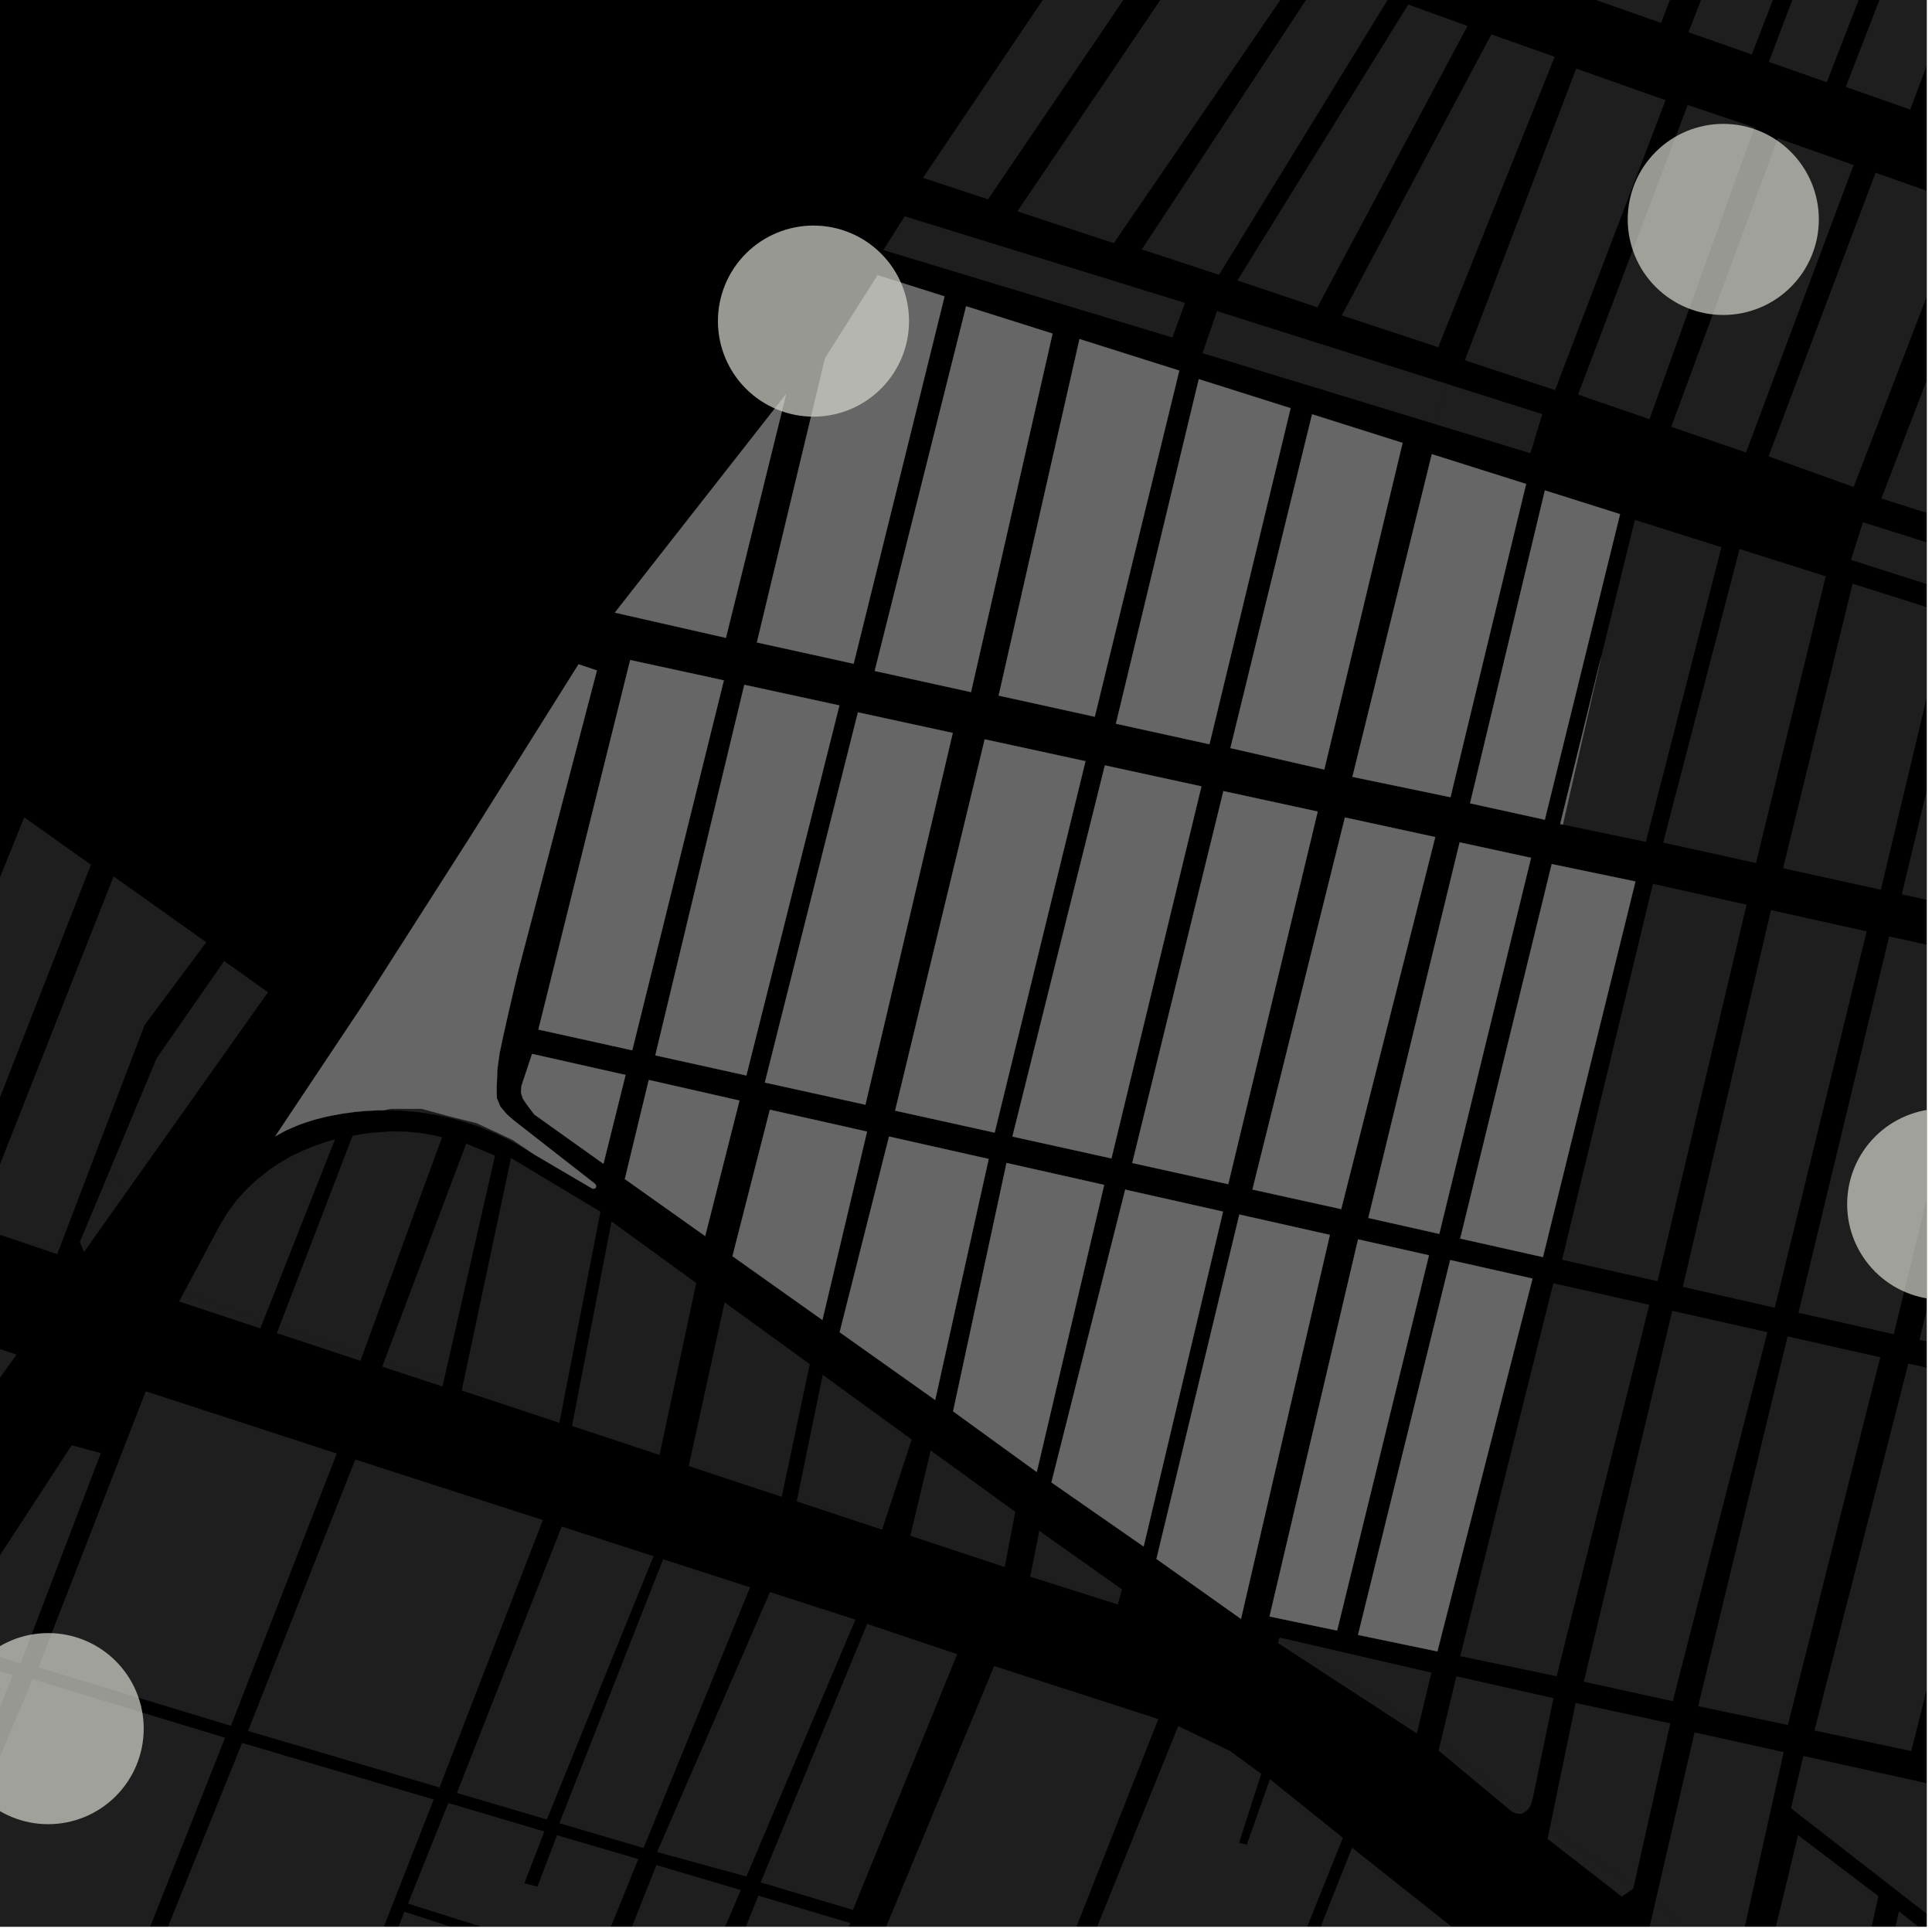 <?xml version="1.0" encoding="UTF-8"?>
<svg xmlns="http://www.w3.org/2000/svg" xmlns:xlink="http://www.w3.org/1999/xlink" width="361pt" height="361pt" viewBox="0 0 361 361" version="1.1">
<defs>
<clipPath id="clip1">
  <path d="M 330 32 L 360 32 L 360 92 L 330 92 Z M 330 32 "/>
</clipPath>
<clipPath id="clip2">
  <path d="M 351 40 L 360 40 L 360 98 L 351 98 Z M 351 40 "/>
</clipPath>
<clipPath id="clip3">
  <path d="M 344 0 L 360 0 L 360 21 L 344 21 Z M 344 0 "/>
</clipPath>
<clipPath id="clip4">
  <path d="M 355 115 L 360 115 L 360 172 L 355 172 Z M 355 115 "/>
</clipPath>
<clipPath id="clip5">
  <path d="M 333 109 L 360 109 L 360 167 L 333 167 Z M 333 109 "/>
</clipPath>
<clipPath id="clip6">
  <path d="M 345 97 L 360 97 L 360 131 L 345 131 Z M 345 97 "/>
</clipPath>
<clipPath id="clip7">
  <path d="M 328 342 L 351 342 L 351 360 L 328 360 Z M 328 342 "/>
</clipPath>
<clipPath id="clip8">
  <path d="M 309 323 L 334 323 L 334 360 L 309 360 Z M 309 323 "/>
</clipPath>
<clipPath id="clip9">
  <path d="M 347 357 L 360 357 L 360 360 L 347 360 Z M 347 357 "/>
</clipPath>
<clipPath id="clip10">
  <path d="M 339 254 L 360 254 L 360 328 L 339 328 Z M 339 254 "/>
</clipPath>
<clipPath id="clip11">
  <path d="M 358 179 L 360 179 L 360 255 L 358 255 Z M 358 179 "/>
</clipPath>
<clipPath id="clip12">
  <path d="M 336 174 L 360 174 L 360 250 L 336 250 Z M 336 174 "/>
</clipPath>
<clipPath id="clip13">
  <path d="M 334 328 L 360 328 L 360 360 L 334 360 Z M 334 328 "/>
</clipPath>
<clipPath id="clip14">
  <path d="M 308 355 L 325 355 L 325 360 L 308 360 Z M 308 355 "/>
</clipPath>
<clipPath id="clip15">
  <path d="M 76 336 L 120 336 L 120 360 L 76 360 Z M 76 336 "/>
</clipPath>
<clipPath id="clip16">
  <path d="M 0 308 L 3 308 L 3 360 L 0 360 Z M 0 308 "/>
</clipPath>
<clipPath id="clip17">
  <path d="M 0 313 L 43 313 L 43 360 L 0 360 Z M 0 313 "/>
</clipPath>
<clipPath id="clip18">
  <path d="M 20 325 L 82 325 L 82 360 L 20 360 Z M 20 325 "/>
</clipPath>
<clipPath id="clip19">
  <path d="M 114 348 L 139 348 L 139 360 L 114 360 Z M 114 348 "/>
</clipPath>
<clipPath id="clip20">
  <path d="M 133 354 L 159 354 L 159 360 L 133 360 Z M 133 354 "/>
</clipPath>
<clipPath id="clip21">
  <path d="M 59 357 L 111 357 L 111 360 L 59 360 Z M 59 357 "/>
</clipPath>
<clipPath id="clip22">
  <path d="M 198 322 L 251 322 L 251 360 L 198 360 Z M 198 322 "/>
</clipPath>
<clipPath id="clip23">
  <path d="M 236 345 L 283 345 L 283 360 L 236 360 Z M 236 345 "/>
</clipPath>
<clipPath id="clip24">
  <path d="M 163 311 L 217 311 L 217 360 L 163 360 Z M 163 311 "/>
</clipPath>
<clipPath id="clip25">
  <path d="M 345 207 L 360 207 L 360 243 L 345 243 Z M 345 207 "/>
</clipPath>
</defs>
<g id="surface4543">
<path style="fill-rule:nonzero;fill:rgb(0%,0%,0%);fill-opacity:1;stroke-width:0.03;stroke-linecap:square;stroke-linejoin:miter;stroke:rgb(0%,0%,0%);stroke-opacity:1;stroke-miterlimit:10;" d="M 0 178 L 360 178 L 360 -182 L 0 -182 Z M 0 178 " transform="matrix(1,0,0,1,0,182)"/>
<path style=" stroke:none;fill-rule:nonzero;fill:rgb(39.999%,39.999%,39.999%);fill-opacity:0.3;" d="M 16.996 161.574 L -8.883 227.762 L -23.75 222.738 L 4.527 152.715 Z M 16.996 161.574 "/>
<path style=" stroke:none;fill-rule:nonzero;fill:rgb(39.999%,39.999%,39.999%);fill-opacity:0.3;" d="M 38.539 176.062 L 27.035 191.504 L 10.809 234.031 L -0.039 230.73 L -4.598 229.199 L 21.227 163.75 Z M 38.539 176.062 "/>
<path style=" stroke:none;fill-rule:nonzero;fill:rgb(39.999%,39.999%,39.999%);fill-opacity:0.3;" d="M 23.684 222.664 L 15.699 233.941 L 14.914 232.078 L 20.758 218.094 Z M 23.684 222.664 "/>
<path style=" stroke:none;fill-rule:nonzero;fill:rgb(39.999%,39.999%,39.999%);fill-opacity:0.3;" d="M 26.668 203.949 L 29.273 197.715 L 30.281 196.262 L 30.164 196.473 Z M 26.668 203.949 "/>
<path style=" stroke:none;fill-rule:nonzero;fill:rgb(39.999%,39.999%,39.999%);fill-opacity:0.3;" d="M 294.516 12.82 L 311.215 18.715 L 290.574 72.887 L 273.707 67.32 Z M 294.516 12.82 "/>
<path style=" stroke:none;fill-rule:nonzero;fill:rgb(39.999%,39.999%,39.999%);fill-opacity:0.3;" d="M 315.352 19.609 L 327.828 23.816 L 308.207 78.328 L 294.859 73.73 Z M 315.352 19.609 "/>
<path style=" stroke:none;fill-rule:nonzero;fill:rgb(39.999%,39.999%,39.999%);fill-opacity:0.3;" d="M 332.195 25.836 L 346.348 30.832 L 326.246 84.547 L 312.27 79.758 Z M 332.195 25.836 "/>
<g clip-path="url(#clip1)" clip-rule="nonzero">
<path style=" stroke:none;fill-rule:nonzero;fill:rgb(39.999%,39.999%,39.999%);fill-opacity:0.3;" d="M 350.453 32.277 L 366.695 38.008 L 346.363 91.004 L 330.453 85.273 Z M 350.453 32.277 "/>
</g>
<g clip-path="url(#clip2)" clip-rule="nonzero">
<path style=" stroke:none;fill-rule:nonzero;fill:rgb(39.999%,39.999%,39.999%);fill-opacity:0.3;" d="M 371.898 40.129 L 384.688 44.641 L 364.605 97.18 L 362.059 96.492 L 351.535 93.145 Z M 371.898 40.129 "/>
</g>
<path style=" stroke:none;fill-rule:nonzero;fill:rgb(39.999%,39.999%,39.999%);fill-opacity:0.3;" d="M 288.188 77.375 L 285.969 84.691 L 268.141 79.25 L 270.539 71.789 Z M 288.188 77.375 "/>
<path style=" stroke:none;fill-rule:nonzero;fill:rgb(39.999%,39.999%,39.999%);fill-opacity:0.3;" d="M 340.328 -23.367 L 327.332 10.18 L 315.488 6.02 L 328.641 -27.523 Z M 340.328 -23.367 "/>
<path style=" stroke:none;fill-rule:nonzero;fill:rgb(39.999%,39.999%,39.999%);fill-opacity:0.3;" d="M 354.316 -18.125 L 341.34 15.367 L 330.516 11.562 L 343.242 -22.062 Z M 354.316 -18.125 "/>
<g clip-path="url(#clip3)" clip-rule="nonzero">
<path style=" stroke:none;fill-rule:nonzero;fill:rgb(39.999%,39.999%,39.999%);fill-opacity:0.3;" d="M 369.582 -13.066 L 356.93 20.473 L 344.883 16.242 L 357.852 -17.234 Z M 369.582 -13.066 "/>
</g>
<g clip-path="url(#clip4)" clip-rule="nonzero">
<path style=" stroke:none;fill-rule:nonzero;fill:rgb(39.999%,39.999%,39.999%);fill-opacity:0.3;" d="M 367.656 115.855 L 384.738 121.25 L 373.355 171.062 L 355.355 167.109 Z M 367.656 115.855 "/>
</g>
<g clip-path="url(#clip5)" clip-rule="nonzero">
<path style=" stroke:none;fill-rule:nonzero;fill:rgb(39.999%,39.999%,39.999%);fill-opacity:0.3;" d="M 346.164 109.066 L 363.773 114.629 L 351.445 166.25 L 333.172 162.234 Z M 346.164 109.066 "/>
</g>
<path style=" stroke:none;fill-rule:nonzero;fill:rgb(39.999%,39.999%,39.999%);fill-opacity:0.3;" d="M 305.477 97.137 L 321.66 102.25 L 307.535 157.312 L 292.027 154.078 L 299.141 122.949 Z M 305.477 97.137 "/>
<g clip-path="url(#clip6)" clip-rule="nonzero">
<path style=" stroke:none;fill-rule:nonzero;fill:rgb(39.999%,39.999%,39.999%);fill-opacity:0.3;" d="M 428.215 122.805 L 426.184 130.238 L 345.855 104.625 L 348.094 97.582 Z M 428.215 122.805 "/>
</g>
<g clip-path="url(#clip7)" clip-rule="nonzero">
<path style=" stroke:none;fill-rule:nonzero;fill:rgb(39.999%,39.999%,39.999%);fill-opacity:0.3;" d="M 335.973 342.914 L 350.984 354.285 L 344.133 385.648 L 343.988 386.074 L 343.621 386.383 L 343.184 386.625 L 343.027 386.664 L 328.742 372.703 Z M 335.973 342.914 "/>
</g>
<g clip-path="url(#clip8)" clip-rule="nonzero">
<path style=" stroke:none;fill-rule:nonzero;fill:rgb(39.999%,39.999%,39.999%);fill-opacity:0.3;" d="M 316.633 323.707 L 333.293 327.379 L 324.152 368.402 L 309.375 355.102 Z M 316.633 323.707 "/>
</g>
<path style=" stroke:none;fill-rule:nonzero;fill:rgb(39.999%,39.999%,39.999%);fill-opacity:0.3;" d="M 239.07 305.973 L 267.465 312.535 L 265.02 322.73 L 256.906 316.984 L 250.211 312.969 L 243.516 309.844 L 242.793 309.613 L 238.797 307.012 Z M 239.07 305.973 "/>
<path style=" stroke:none;fill-rule:nonzero;fill:rgb(39.999%,39.999%,39.999%);fill-opacity:0.3;" d="M 272.848 309.461 L 290.25 239.781 L 308.18 243.812 L 290.871 313.215 Z M 272.848 309.461 "/>
<path style=" stroke:none;fill-rule:nonzero;fill:rgb(39.999%,39.999%,39.999%);fill-opacity:0.3;" d="M 317.309 318.812 L 334.012 249.707 L 351.324 253.602 L 334.074 322.316 Z M 317.309 318.812 "/>
<path style=" stroke:none;fill-rule:nonzero;fill:rgb(39.999%,39.999%,39.999%);fill-opacity:0.3;" d="M 294.414 318.203 L 312.105 322.016 L 305.324 352.262 L 289.531 341.836 Z M 294.414 318.203 "/>
<path style=" stroke:none;fill-rule:nonzero;fill:rgb(39.999%,39.999%,39.999%);fill-opacity:0.3;" d="M 272.125 313.219 L 290.27 317.305 L 286.406 336.023 L 286.043 337.27 L 285.695 337.863 L 285.348 338.281 L 284.926 338.582 L 269.117 325.785 Z M 272.125 313.219 "/>
<path style=" stroke:none;fill-rule:nonzero;fill:rgb(39.999%,39.999%,39.999%);fill-opacity:0.3;" d="M 295.945 314.234 L 312.469 244.926 L 330.242 248.922 L 312.57 317.879 Z M 295.945 314.234 "/>
<g clip-path="url(#clip9)" clip-rule="nonzero">
<path style=" stroke:none;fill-rule:nonzero;fill:rgb(39.999%,39.999%,39.999%);fill-opacity:0.3;" d="M 354.809 357.148 L 369.934 368.969 L 364.273 394.867 L 363.73 396.258 L 363.18 396.988 L 362.406 397.613 L 361.402 398.219 L 360.125 398.578 L 358.961 398.633 L 347.316 390.531 Z M 354.809 357.148 "/>
</g>
<g clip-path="url(#clip10)" clip-rule="nonzero">
<path style=" stroke:none;fill-rule:nonzero;fill:rgb(39.999%,39.999%,39.999%);fill-opacity:0.3;" d="M 339.027 323.352 L 356.574 254.781 L 374.363 258.781 L 357.125 327.188 Z M 339.027 323.352 "/>
</g>
<path style=" stroke:none;fill-rule:nonzero;fill:rgb(39.999%,39.999%,39.999%);fill-opacity:0.3;" d="M 325.047 102.59 L 341.145 107.672 L 328.117 161.258 L 310.762 157.445 Z M 325.047 102.59 "/>
<g clip-path="url(#clip11)" clip-rule="nonzero">
<path style=" stroke:none;fill-rule:nonzero;fill:rgb(39.999%,39.999%,39.999%);fill-opacity:0.3;" d="M 375.559 179.984 L 393.27 183.926 L 376.66 254.402 L 358.656 250.367 Z M 375.559 179.984 "/>
</g>
<path style=" stroke:none;fill-rule:nonzero;fill:rgb(39.999%,39.999%,39.999%);fill-opacity:0.3;" d="M 330.914 170.051 L 348.793 174.031 L 331.625 244.355 L 314.438 240.453 Z M 330.914 170.051 "/>
<g clip-path="url(#clip12)" clip-rule="nonzero">
<path style=" stroke:none;fill-rule:nonzero;fill:rgb(39.999%,39.999%,39.999%);fill-opacity:0.3;" d="M 352.992 174.965 L 371.012 178.973 L 353.855 249.301 L 336.047 245.297 Z M 352.992 174.965 "/>
</g>
<path style=" stroke:none;fill-rule:nonzero;fill:rgb(39.999%,39.999%,39.999%);fill-opacity:0.3;" d="M 308.859 165.145 L 326.355 169.039 L 309.715 239.398 L 291.879 235.398 Z M 308.859 165.145 "/>
<g clip-path="url(#clip13)" clip-rule="nonzero">
<path style=" stroke:none;fill-rule:nonzero;fill:rgb(39.999%,39.999%,39.999%);fill-opacity:0.3;" d="M 336.949 328.102 L 376.504 336.84 L 369.781 365.199 L 334.656 337.891 Z M 336.949 328.102 "/>
</g>
<path style=" stroke:none;fill-rule:nonzero;fill:rgb(39.999%,39.999%,39.999%);fill-opacity:0.3;" d="M 160.309 133.109 L 178.023 136.953 L 161.703 206.414 L 142.918 202.27 Z M 160.309 133.109 "/>
<path style=" stroke:none;fill-rule:nonzero;fill:rgb(39.999%,39.999%,39.999%);fill-opacity:0.3;" d="M 288.668 91.637 L 302.707 96.07 L 288.652 153.164 L 274.691 150.098 Z M 288.668 91.637 "/>
<path style=" stroke:none;fill-rule:nonzero;fill:rgb(39.999%,39.999%,39.999%);fill-opacity:0.3;" d="M 245.168 77.414 L 262.074 82.758 L 247.441 143.789 L 229.91 139.777 Z M 245.168 77.414 "/>
<path style=" stroke:none;fill-rule:nonzero;fill:rgb(39.999%,39.999%,39.999%);fill-opacity:0.3;" d="M 292.027 154.078 L 291.527 153.973 L 299.141 122.949 Z M 292.027 154.078 "/>
<path style=" stroke:none;fill-rule:nonzero;fill:rgb(39.999%,39.999%,39.999%);fill-opacity:0.3;" d="M 184.734 216.555 L 174.738 261.586 L 156.898 248.93 L 166.121 212.371 Z M 184.734 216.555 "/>
<path style=" stroke:none;fill-rule:nonzero;fill:rgb(39.999%,39.999%,39.999%);fill-opacity:0.3;" d="M 253.754 305.488 L 270.973 235.449 L 286.352 238.906 L 268.578 308.57 Z M 253.754 305.488 "/>
<path style=" stroke:none;fill-rule:nonzero;fill:rgb(39.999%,39.999%,39.999%);fill-opacity:0.3;" d="M 216.09 291.293 L 231.578 226.941 L 248.484 230.746 L 231.879 302.492 Z M 216.09 291.293 "/>
<path style=" stroke:none;fill-rule:nonzero;fill:rgb(39.999%,39.999%,39.999%);fill-opacity:0.3;" d="M 196.465 276.992 L 210.254 222.289 L 228.523 226.395 L 213.691 288.969 Z M 196.465 276.992 "/>
<path style=" stroke:none;fill-rule:nonzero;fill:rgb(39.999%,39.999%,39.999%);fill-opacity:0.3;" d="M 178.094 263.711 L 188.074 217.305 L 206.312 221.406 L 193.719 275.043 Z M 178.094 263.711 "/>
<path style=" stroke:none;fill-rule:nonzero;fill:rgb(39.999%,39.999%,39.999%);fill-opacity:0.3;" d="M 237.219 302.047 L 253.762 231.582 L 267 234.555 L 249.84 304.672 Z M 237.219 302.047 "/>
<path style=" stroke:none;fill-rule:nonzero;fill:rgb(39.999%,39.999%,39.999%);fill-opacity:0.3;" d="M 139.082 127.961 L 156.844 131.812 L 139.457 200.953 L 122.449 197.199 Z M 139.082 127.961 "/>
<path style=" stroke:none;fill-rule:nonzero;fill:rgb(39.999%,39.999%,39.999%);fill-opacity:0.3;" d="M 135.25 127.129 L 118.137 196.246 L 100.605 192.375 L 117.754 123.332 Z M 135.25 127.129 "/>
<path style=" stroke:none;fill-rule:nonzero;fill:rgb(39.999%,39.999%,39.999%);fill-opacity:0.3;" d="M 176.488 55.383 L 159.504 124.016 L 141.434 120.039 L 154.168 66.93 L 163.988 51.43 Z M 176.488 55.383 "/>
<path style=" stroke:none;fill-rule:nonzero;fill:rgb(39.999%,39.999%,39.999%);fill-opacity:0.3;" d="M 99.422 196.93 L 116.887 200.859 L 112.754 217.457 L 99.816 208.234 L 98.266 206.145 L 97.699 205.281 L 97.348 204.184 L 97.434 202.906 Z M 99.422 196.93 "/>
<path style=" stroke:none;fill-rule:nonzero;fill:rgb(39.999%,39.999%,39.999%);fill-opacity:0.3;" d="M 180.527 57.23 L 196.672 62.336 L 181.434 129.32 L 163.445 125.367 Z M 180.527 57.23 "/>
<path style=" stroke:none;fill-rule:nonzero;fill:rgb(39.999%,39.999%,39.999%);fill-opacity:0.3;" d="M 143.855 207.363 L 162.008 211.445 L 153.668 246.641 L 136.867 234.723 Z M 143.855 207.363 "/>
<path style=" stroke:none;fill-rule:nonzero;fill:rgb(39.999%,39.999%,39.999%);fill-opacity:0.3;" d="M 289.945 161.457 L 305.582 164.707 L 288.301 234.891 L 272.852 231.426 Z M 289.945 161.457 "/>
<path style=" stroke:none;fill-rule:nonzero;fill:rgb(39.999%,39.999%,39.999%);fill-opacity:0.3;" d="M 267.543 84.867 L 285.152 90.43 L 271.023 148.957 L 252.707 145.156 Z M 267.543 84.867 "/>
<path style=" stroke:none;fill-rule:nonzero;fill:rgb(39.999%,39.999%,39.999%);fill-opacity:0.3;" d="M 224.004 70.852 L 241.148 76.273 L 225.988 139.062 L 208.52 135.223 Z M 224.004 70.852 "/>
<path style=" stroke:none;fill-rule:nonzero;fill:rgb(39.999%,39.999%,39.999%);fill-opacity:0.3;" d="M 201.711 63.359 L 220.348 69.25 L 204.559 133.922 L 186.605 129.973 Z M 201.711 63.359 "/>
<path style=" stroke:none;fill-rule:nonzero;fill:rgb(39.999%,39.999%,39.999%);fill-opacity:0.3;" d="M 121.23 201.797 L 138.168 205.645 L 131.762 230.957 L 116.754 220.309 Z M 121.23 201.797 "/>
<path style=" stroke:none;fill-rule:nonzero;fill:rgb(39.999%,39.999%,39.999%);fill-opacity:0.3;" d="M 184 138.148 L 202.824 142.234 L 185.852 211.633 L 167.262 207.531 Z M 184 138.148 "/>
<path style=" stroke:none;fill-rule:nonzero;fill:rgb(39.999%,39.999%,39.999%);fill-opacity:0.3;" d="M 272.742 157.398 L 286.074 160.289 L 268.93 230.551 L 255.68 227.578 Z M 272.742 157.398 "/>
<path style=" stroke:none;fill-rule:nonzero;fill:rgb(39.999%,39.999%,39.999%);fill-opacity:0.3;" d="M 251.305 152.75 L 268.176 156.41 L 250.605 225.922 L 234.027 222.266 Z M 251.305 152.75 "/>
<path style=" stroke:none;fill-rule:nonzero;fill:rgb(39.999%,39.999%,39.999%);fill-opacity:0.3;" d="M 228.598 147.824 L 246.211 151.645 L 229.496 221.266 L 211.57 217.309 Z M 228.598 147.824 "/>
<path style=" stroke:none;fill-rule:nonzero;fill:rgb(39.999%,39.999%,39.999%);fill-opacity:0.3;" d="M 206.453 143.02 L 224.488 146.934 L 207.672 216.449 L 189.176 212.367 Z M 206.453 143.02 "/>
<path style=" stroke:none;fill-rule:nonzero;fill:rgb(39.999%,39.999%,39.999%);fill-opacity:0.3;" d="M 111.531 125.281 L 96.699 181.934 L 95.035 189.086 L 94.059 193.418 L 93.363 196.699 L 92.941 199.723 L 92.863 201.719 L 92.793 203.402 L 92.832 205.191 L 93.488 206.773 L 94.668 208.176 L 95.891 209.266 L 111.16 221.184 L 111.395 221.535 L 111.34 221.906 L 111.105 222.09 L 110.695 222.105 L 99.805 215.703 L 95.777 212.988 L 89.082 209.863 L 83.727 208.523 L 78.816 207.184 L 73.016 207.184 L 71.664 207.457 L 70.941 207.453 L 68.594 207.559 L 66.355 207.758 L 64 208.078 L 61.789 208.484 L 60.711 208.715 L 58.91 209.172 L 57.309 209.672 L 55.766 210.207 L 53.625 211.133 L 52.031 211.98 L 51.43 212.336 L 67.66 187.992 L 88.191 155.855 L 108.105 124.125 Z M 111.531 125.281 "/>
<path style=" stroke:none;fill-rule:nonzero;fill:rgb(39.999%,39.999%,39.999%);fill-opacity:0.3;" d="M 146.898 73.625 L 135.637 119.184 L 114.898 114.469 Z M 146.898 73.625 "/>
<path style=" stroke:none;fill-rule:nonzero;fill:rgb(39.999%,39.999%,39.999%);fill-opacity:0.3;" d="M 278.66 6.422 L 290.5 10.602 L 268.734 64.879 L 250.715 58.934 Z M 278.66 6.422 "/>
<path style=" stroke:none;fill-rule:nonzero;fill:rgb(39.999%,39.999%,39.999%);fill-opacity:0.3;" d="M 263.133 0.844 L 274.211 4.852 L 246.156 57.43 L 231.207 52.406 Z M 263.133 0.844 "/>
<path style=" stroke:none;fill-rule:nonzero;fill:rgb(39.999%,39.999%,39.999%);fill-opacity:0.3;" d="M 219.629 -14.324 L 184.617 37.246 L 172.453 33.23 L 207.387 -18.66 Z M 219.629 -14.324 "/>
<path style=" stroke:none;fill-rule:nonzero;fill:rgb(39.999%,39.999%,39.999%);fill-opacity:0.3;" d="M 224.918 -12.004 L 243.062 -5.586 L 208.113 45.441 L 190.098 39.492 Z M 224.918 -12.004 "/>
<path style=" stroke:none;fill-rule:nonzero;fill:rgb(39.999%,39.999%,39.999%);fill-opacity:0.3;" d="M 247.129 -4.723 L 259.492 -0.352 L 227.773 51.359 L 213.348 46.598 Z M 247.129 -4.723 "/>
<path style=" stroke:none;fill-rule:nonzero;fill:rgb(39.999%,39.999%,39.999%);fill-opacity:0.3;" d="M 123.262 271.758 L 123.238 271.863 L 106.875 266.453 L 106.891 266.375 Z M 123.262 271.758 "/>
<path style=" stroke:none;fill-rule:nonzero;fill:rgb(39.999%,39.999%,39.999%);fill-opacity:0.3;" d="M 104.57 265.609 L 104.523 265.848 L 86.277 259.816 L 86.383 259.312 Z M 104.57 265.609 "/>
<path style=" stroke:none;fill-rule:nonzero;fill:rgb(39.999%,39.999%,39.999%);fill-opacity:0.3;" d="M 146.152 279.281 L 146.066 279.684 L 128.688 273.934 L 128.77 273.566 Z M 146.152 279.281 "/>
<path style=" stroke:none;fill-rule:nonzero;fill:rgb(39.999%,39.999%,39.999%);fill-opacity:0.3;" d="M 164.938 285.457 L 164.82 285.816 L 148.867 280.539 L 148.938 280.199 Z M 164.938 285.457 "/>
<path style=" stroke:none;fill-rule:nonzero;fill:rgb(39.999%,39.999%,39.999%);fill-opacity:0.3;" d="M 208.945 299.457 L 208.848 299.789 L 192.504 294.613 L 192.559 294.336 Z M 208.945 299.457 "/>
<path style=" stroke:none;fill-rule:nonzero;fill:rgb(39.999%,39.999%,39.999%);fill-opacity:0.3;" d="M 187.73 292.797 L 187.73 292.801 L 187.066 292.582 Z M 187.73 292.797 "/>
<g clip-path="url(#clip14)" clip-rule="nonzero">
<path style=" stroke:none;fill-rule:nonzero;fill:rgb(39.999%,39.999%,39.999%);fill-opacity:0.3;" d="M 324.152 368.402 L 323.727 370.312 L 323.516 370.695 L 323.207 370.867 L 322.918 370.977 L 322.578 371.051 L 322.168 371.039 L 321.742 370.938 L 308.219 360.109 L 309.375 355.102 Z M 324.152 368.402 "/>
</g>
<path style=" stroke:none;fill-rule:nonzero;fill:rgb(39.999%,39.999%,39.999%);fill-opacity:0.3;" d="M 265.02 322.73 L 264.742 323.898 L 242.793 309.613 L 243.516 309.844 L 250.211 312.969 L 256.906 316.984 Z M 265.02 322.73 "/>
<path style=" stroke:none;fill-rule:nonzero;fill:rgb(39.999%,39.999%,39.999%);fill-opacity:0.3;" d="M 305.324 352.262 L 305.184 352.879 L 303.039 354.395 L 289.168 343.602 L 289.531 341.836 Z M 305.324 352.262 "/>
<path style=" stroke:none;fill-rule:nonzero;fill:rgb(39.999%,39.999%,39.999%);fill-opacity:0.3;" d="M 284.926 338.582 L 284.883 338.609 L 284.395 338.875 L 283.91 338.914 L 283.328 338.848 L 282.793 338.648 L 282.262 338.316 L 268.801 327.102 L 269.117 325.785 Z M 284.926 338.582 "/>
<path style=" stroke:none;fill-rule:nonzero;fill:rgb(39.999%,39.999%,39.999%);fill-opacity:0.3;" d="M 67.727 253.25 L 67.355 254.273 L 51.727 249.098 L 52.246 247.746 Z M 67.727 253.25 "/>
<path style=" stroke:none;fill-rule:nonzero;fill:rgb(39.999%,39.999%,39.999%);fill-opacity:0.3;" d="M 49.242 246.707 L 48.648 248.215 L 33.457 243.191 L 34.301 241.613 Z M 49.242 246.707 "/>
<path style=" stroke:none;fill-rule:nonzero;fill:rgb(39.999%,39.999%,39.999%);fill-opacity:0.3;" d="M 82.895 258.105 L 82.672 259.074 L 71.422 255.355 L 71.691 254.637 L 81.496 257.621 Z M 82.895 258.105 "/>
<g clip-path="url(#clip15)" clip-rule="nonzero">
<path style=" stroke:none;fill-rule:nonzero;fill:rgb(39.999%,39.999%,39.999%);fill-opacity:0.3;" d="M 83.77 336.898 L 101.719 342.219 L 97.973 351.895 L 99.199 352.203 L 100.426 352.508 L 104.078 342.918 L 119.27 347.363 L 111.406 366.816 L 76.23 355.695 Z M 83.77 336.898 "/>
</g>
<g clip-path="url(#clip16)" clip-rule="nonzero">
<path style=" stroke:none;fill-rule:nonzero;fill:rgb(39.999%,39.999%,39.999%);fill-opacity:0.3;" d="M 2.383 312.996 L -21.973 373.793 L -33.578 369.906 L -21.73 324.547 L -11.992 308.738 Z M 2.383 312.996 "/>
</g>
<g clip-path="url(#clip17)" clip-rule="nonzero">
<path style=" stroke:none;fill-rule:nonzero;fill:rgb(39.999%,39.999%,39.999%);fill-opacity:0.3;" d="M 17.93 385.582 L -19.441 374.449 L 6.082 313.77 L 42.059 324.699 Z M 17.93 385.582 "/>
</g>
<g clip-path="url(#clip18)" clip-rule="nonzero">
<path style=" stroke:none;fill-rule:nonzero;fill:rgb(39.999%,39.999%,39.999%);fill-opacity:0.3;" d="M 45.238 325.668 L 81.035 336.242 L 57.102 397.359 L 20.734 386.422 Z M 45.238 325.668 "/>
</g>
<g clip-path="url(#clip19)" clip-rule="nonzero">
<path style=" stroke:none;fill-rule:nonzero;fill:rgb(39.999%,39.999%,39.999%);fill-opacity:0.3;" d="M 130.172 372.602 L 114.902 368.027 L 122.648 348.496 L 138.406 353.156 Z M 130.172 372.602 "/>
</g>
<g clip-path="url(#clip20)" clip-rule="nonzero">
<path style=" stroke:none;fill-rule:nonzero;fill:rgb(39.999%,39.999%,39.999%);fill-opacity:0.3;" d="M 133.789 373.785 L 141.707 354.207 L 158.902 359.336 L 150.824 379.152 Z M 133.789 373.785 "/>
</g>
<path style=" stroke:none;fill-rule:nonzero;fill:rgb(39.999%,39.999%,39.999%);fill-opacity:0.3;" d="M 27.238 259.969 L 62.926 271.594 L 43.152 322.477 L 7.168 311.559 Z M 27.238 259.969 "/>
<path style=" stroke:none;fill-rule:nonzero;fill:rgb(39.999%,39.999%,39.999%);fill-opacity:0.3;" d="M 66.387 272.715 L 101.438 284.031 L 82.125 333.992 L 46.34 323.434 Z M 66.387 272.715 "/>
<path style=" stroke:none;fill-rule:nonzero;fill:rgb(39.999%,39.999%,39.999%);fill-opacity:0.3;" d="M 143.875 297.48 L 159.844 302.633 L 139.465 350.637 L 122.781 346.055 Z M 143.875 297.48 "/>
<path style=" stroke:none;fill-rule:nonzero;fill:rgb(39.999%,39.999%,39.999%);fill-opacity:0.3;" d="M 178.863 309.082 L 159.375 356.867 L 142.125 351.73 L 162.031 303.426 Z M 178.863 309.082 "/>
<path style=" stroke:none;fill-rule:nonzero;fill:rgb(39.999%,39.999%,39.999%);fill-opacity:0.3;" d="M 104.953 285.238 L 122.121 290.777 L 102.18 339.98 L 85.375 335.02 Z M 104.953 285.238 "/>
<path style=" stroke:none;fill-rule:nonzero;fill:rgb(39.999%,39.999%,39.999%);fill-opacity:0.3;" d="M 123.91 291.352 L 140.152 296.594 L 120.25 345.312 L 104.516 340.668 Z M 123.91 291.352 "/>
<g clip-path="url(#clip21)" clip-rule="nonzero">
<path style=" stroke:none;fill-rule:nonzero;fill:rgb(39.999%,39.999%,39.999%);fill-opacity:0.3;" d="M 110.621 368.508 L 94.766 408.5 L 59.293 397.797 L 75.57 357.227 Z M 110.621 368.508 "/>
</g>
<path style=" stroke:none;fill-rule:nonzero;fill:rgb(39.999%,39.999%,39.999%);fill-opacity:0.3;" d="M 3.852 310.824 L -10.27 306.355 L 13.391 270.055 L 18.844 271.512 Z M 3.852 310.824 "/>
<g clip-path="url(#clip22)" clip-rule="nonzero">
<path style=" stroke:none;fill-rule:nonzero;fill:rgb(39.999%,39.999%,39.999%);fill-opacity:0.3;" d="M 237.289 332.445 L 250.922 343.402 L 233.73 386.258 L 198.758 375.461 L 220.152 322.52 L 229.812 327.164 L 235.66 331.438 L 231.531 344.344 L 232.254 344.508 L 232.965 344.672 Z M 237.289 332.445 "/>
</g>
<g clip-path="url(#clip23)" clip-rule="nonzero">
<path style=" stroke:none;fill-rule:nonzero;fill:rgb(39.999%,39.999%,39.999%);fill-opacity:0.3;" d="M 282.848 369.215 L 271.504 396.75 L 236.168 386.73 L 252.637 345.246 Z M 282.848 369.215 "/>
</g>
<g clip-path="url(#clip24)" clip-rule="nonzero">
<path style=" stroke:none;fill-rule:nonzero;fill:rgb(39.999%,39.999%,39.999%);fill-opacity:0.3;" d="M 185.754 311.305 L 216.441 321.207 L 195.691 373.832 L 163.844 364.195 Z M 185.754 311.305 "/>
</g>
<path style=" stroke:none;fill-rule:nonzero;fill:rgb(39.999%,39.999%,39.999%);fill-opacity:0.3;" d="M 114.27 228.234 L 130.098 239.738 L 123.262 271.758 L 106.891 266.375 Z M 114.27 228.234 "/>
<path style=" stroke:none;fill-rule:nonzero;fill:rgb(39.999%,39.999%,39.999%);fill-opacity:0.3;" d="M 95.477 216.379 L 112.195 226.418 L 104.57 265.609 L 86.383 259.312 Z M 95.477 216.379 "/>
<path style=" stroke:none;fill-rule:nonzero;fill:rgb(39.999%,39.999%,39.999%);fill-opacity:0.3;" d="M 135.398 243.34 L 151.309 254.898 L 146.152 279.281 L 128.77 273.566 Z M 135.398 243.34 "/>
<path style=" stroke:none;fill-rule:nonzero;fill:rgb(39.999%,39.999%,39.999%);fill-opacity:0.3;" d="M 153.723 256.891 L 170.355 268.973 L 164.938 285.457 L 148.938 280.199 Z M 153.723 256.891 "/>
<path style=" stroke:none;fill-rule:nonzero;fill:rgb(39.999%,39.999%,39.999%);fill-opacity:0.3;" d="M 194.188 286.039 L 209.652 296.977 L 208.945 299.457 L 192.559 294.336 Z M 194.188 286.039 "/>
<path style=" stroke:none;fill-rule:nonzero;fill:rgb(39.999%,39.999%,39.999%);fill-opacity:0.3;" d="M 173.906 271.016 L 189.707 282.492 L 187.73 292.797 L 187.066 292.582 L 170.094 286.969 Z M 173.906 271.016 "/>
<path style=" stroke:none;fill-rule:nonzero;fill:rgb(39.999%,39.999%,39.999%);fill-opacity:0.3;" d="M 77.426 226.609 L 67.727 253.25 L 52.246 247.746 L 65.883 212.207 L 67.445 211.934 L 69.438 211.668 L 72.895 211.402 L 75.879 211.449 L 78.406 211.684 L 81.055 212.133 L 82.609 212.496 Z M 77.426 226.609 "/>
<path style=" stroke:none;fill-rule:nonzero;fill:rgb(39.999%,39.999%,39.999%);fill-opacity:0.3;" d="M 62.605 212.875 L 49.242 246.707 L 34.301 241.613 L 41.066 228.977 L 42.578 226.457 L 44.199 224.285 L 46.258 222.035 L 48.09 220.344 L 50.164 218.695 L 52.02 217.426 L 54.273 216.094 L 56.652 214.961 L 58.715 214.125 L 60.758 213.414 Z M 62.605 212.875 "/>
<path style=" stroke:none;fill-rule:nonzero;fill:rgb(39.999%,39.999%,39.999%);fill-opacity:0.3;" d="M 99.805 215.703 L 95.977 213.453 L 94.566 212.723 L 92.23 211.633 L 89.941 210.703 L 87.738 209.93 L 85.34 209.215 L 83.25 208.695 L 80.805 208.207 L 78.102 207.809 L 75.906 207.59 L 73.184 207.457 L 71.664 207.457 L 73.016 207.184 L 78.816 207.184 L 83.727 208.523 L 89.082 209.863 L 95.777 212.988 Z M 99.805 215.703 "/>
<path style=" stroke:none;fill-rule:nonzero;fill:rgb(39.999%,39.999%,39.999%);fill-opacity:0.3;" d="M 87.113 213.688 L 92.5 215.93 L 82.895 258.105 L 81.496 257.621 L 71.691 254.637 Z M 87.113 213.688 "/>
<path style=" stroke:none;fill-rule:nonzero;fill:rgb(39.999%,39.999%,39.999%);fill-opacity:0.3;" d="M 10.809 234.031 L 10.691 234.336 L -0.039 230.73 Z M 10.809 234.031 "/>
<path style=" stroke:none;fill-rule:nonzero;fill:rgb(39.999%,39.999%,39.999%);fill-opacity:0.3;" d="M -12.555 247.871 L 3.102 253.113 L -35.98 307.469 Z M -12.555 247.871 "/>
<path style=" stroke:none;fill-rule:nonzero;fill:rgb(39.999%,39.999%,39.999%);fill-opacity:0.3;" d="M 50.074 185.402 L 23.684 222.664 L 20.758 218.094 L 26.668 203.949 L 30.164 196.473 L 30.281 196.262 L 41.883 179.574 Z M 50.074 185.402 "/>
<path style=" stroke:none;fill-rule:nonzero;fill:rgb(39.999%,39.999%,39.999%);fill-opacity:0.3;" d="M 268.141 79.25 L 224.691 65.988 L 227.395 58.129 L 270.539 71.789 Z M 268.141 79.25 "/>
<path style=" stroke:none;fill-rule:nonzero;fill:rgb(39.999%,39.999%,39.999%);fill-opacity:0.3;" d="M 221.422 56.594 L 219.066 63.07 L 165.051 46.727 L 169.039 40.414 Z M 221.422 56.594 "/>
<path style=" stroke:none;fill-rule:nonzero;fill:rgb(39.999%,39.999%,39.999%);fill-opacity:0.3;" d="M 323.387 -29.332 L 310.371 4.281 L 294.73 -1.219 L 310.473 -33.93 Z M 323.387 -29.332 "/>
<path style="fill-rule:nonzero;fill:rgb(39.999%,39.999%,39.999%);fill-opacity:1;stroke-width:0.03;stroke-linecap:square;stroke-linejoin:miter;stroke:rgb(39.999%,39.999%,39.999%);stroke-opacity:1;stroke-miterlimit:3.239;" d="M 234.309 146.109 L 252.023 149.953 L 235.703 219.414 L 216.918 215.27 Z M 234.309 146.109 " transform="matrix(1,0,0,1,-74,-13)"/>
<path style="fill-rule:nonzero;fill:rgb(39.999%,39.999%,39.999%);fill-opacity:1;stroke-width:0.03;stroke-linecap:square;stroke-linejoin:miter;stroke:rgb(39.999%,39.999%,39.999%);stroke-opacity:1;stroke-miterlimit:3.239;" d="M 362.668 104.637 L 376.707 109.07 L 362.652 166.164 L 348.691 163.098 Z M 362.668 104.637 " transform="matrix(1,0,0,1,-74,-13)"/>
<path style="fill-rule:nonzero;fill:rgb(39.999%,39.999%,39.999%);fill-opacity:1;stroke-width:0.03;stroke-linecap:square;stroke-linejoin:miter;stroke:rgb(39.999%,39.999%,39.999%);stroke-opacity:1;stroke-miterlimit:3.239;" d="M 319.168 90.414 L 336.074 95.758 L 321.441 156.789 L 303.91 152.777 Z M 319.168 90.414 " transform="matrix(1,0,0,1,-74,-13)"/>
<path style="fill-rule:nonzero;fill:rgb(39.999%,39.999%,39.999%);fill-opacity:1;stroke-width:0.03;stroke-linecap:square;stroke-linejoin:miter;stroke:rgb(39.999%,39.999%,39.999%);stroke-opacity:1;stroke-miterlimit:3.239;" d="M 366.027 167.078 L 365.527 166.973 L 373.141 135.949 Z M 366.027 167.078 " transform="matrix(1,0,0,1,-74,-13)"/>
<path style="fill-rule:nonzero;fill:rgb(39.999%,39.999%,39.999%);fill-opacity:1;stroke-width:0.03;stroke-linecap:square;stroke-linejoin:miter;stroke:rgb(39.999%,39.999%,39.999%);stroke-opacity:1;stroke-miterlimit:3.239;" d="M 258.734 229.555 L 248.738 274.586 L 230.898 261.93 L 240.121 225.371 Z M 258.734 229.555 " transform="matrix(1,0,0,1,-74,-13)"/>
<path style="fill-rule:nonzero;fill:rgb(39.999%,39.999%,39.999%);fill-opacity:1;stroke-width:0.03;stroke-linecap:square;stroke-linejoin:miter;stroke:rgb(39.999%,39.999%,39.999%);stroke-opacity:1;stroke-miterlimit:3.239;" d="M 327.754 318.488 L 344.973 248.449 L 360.352 251.906 L 342.578 321.57 Z M 327.754 318.488 " transform="matrix(1,0,0,1,-74,-13)"/>
<path style="fill-rule:nonzero;fill:rgb(39.999%,39.999%,39.999%);fill-opacity:1;stroke-width:0.03;stroke-linecap:square;stroke-linejoin:miter;stroke:rgb(39.999%,39.999%,39.999%);stroke-opacity:1;stroke-miterlimit:3.239;" d="M 290.09 304.293 L 305.578 239.941 L 322.484 243.746 L 305.879 315.492 Z M 290.09 304.293 " transform="matrix(1,0,0,1,-74,-13)"/>
<path style="fill-rule:nonzero;fill:rgb(39.999%,39.999%,39.999%);fill-opacity:1;stroke-width:0.03;stroke-linecap:square;stroke-linejoin:miter;stroke:rgb(39.999%,39.999%,39.999%);stroke-opacity:1;stroke-miterlimit:3.239;" d="M 270.465 289.992 L 284.254 235.289 L 302.523 239.395 L 287.691 301.969 Z M 270.465 289.992 " transform="matrix(1,0,0,1,-74,-13)"/>
<path style="fill-rule:nonzero;fill:rgb(39.999%,39.999%,39.999%);fill-opacity:1;stroke-width:0.03;stroke-linecap:square;stroke-linejoin:miter;stroke:rgb(39.999%,39.999%,39.999%);stroke-opacity:1;stroke-miterlimit:3.239;" d="M 252.094 276.711 L 262.074 230.305 L 280.312 234.406 L 267.719 288.043 Z M 252.094 276.711 " transform="matrix(1,0,0,1,-74,-13)"/>
<path style="fill-rule:nonzero;fill:rgb(39.999%,39.999%,39.999%);fill-opacity:1;stroke-width:0.03;stroke-linecap:square;stroke-linejoin:miter;stroke:rgb(39.999%,39.999%,39.999%);stroke-opacity:1;stroke-miterlimit:3.239;" d="M 311.219 315.047 L 327.762 244.582 L 341 247.555 L 323.84 317.672 Z M 311.219 315.047 " transform="matrix(1,0,0,1,-74,-13)"/>
<path style="fill-rule:nonzero;fill:rgb(39.999%,39.999%,39.999%);fill-opacity:1;stroke-width:0.03;stroke-linecap:square;stroke-linejoin:miter;stroke:rgb(39.999%,39.999%,39.999%);stroke-opacity:1;stroke-miterlimit:3.239;" d="M 213.082 140.961 L 230.844 144.812 L 213.457 213.953 L 196.449 210.199 Z M 213.082 140.961 " transform="matrix(1,0,0,1,-74,-13)"/>
<path style="fill-rule:nonzero;fill:rgb(39.999%,39.999%,39.999%);fill-opacity:1;stroke-width:0.03;stroke-linecap:square;stroke-linejoin:miter;stroke:rgb(39.999%,39.999%,39.999%);stroke-opacity:1;stroke-miterlimit:3.239;" d="M 209.25 140.129 L 192.137 209.246 L 174.605 205.375 L 191.754 136.332 Z M 209.25 140.129 " transform="matrix(1,0,0,1,-74,-13)"/>
<path style="fill-rule:nonzero;fill:rgb(39.999%,39.999%,39.999%);fill-opacity:1;stroke-width:0.03;stroke-linecap:square;stroke-linejoin:miter;stroke:rgb(39.999%,39.999%,39.999%);stroke-opacity:1;stroke-miterlimit:3.239;" d="M 250.488 68.383 L 233.504 137.016 L 215.434 133.039 L 228.168 79.93 L 237.988 64.43 Z M 250.488 68.383 " transform="matrix(1,0,0,1,-74,-13)"/>
<path style="fill-rule:nonzero;fill:rgb(39.999%,39.999%,39.999%);fill-opacity:1;stroke-width:0.03;stroke-linecap:square;stroke-linejoin:miter;stroke:rgb(39.999%,39.999%,39.999%);stroke-opacity:1;stroke-miterlimit:3.239;" d="M 173.422 209.93 L 190.887 213.859 L 186.754 230.457 L 173.816 221.234 L 172.266 219.145 L 171.699 218.281 L 171.348 217.184 L 171.434 215.906 Z M 173.422 209.93 " transform="matrix(1,0,0,1,-74,-13)"/>
<path style="fill-rule:nonzero;fill:rgb(39.999%,39.999%,39.999%);fill-opacity:1;stroke-width:0.03;stroke-linecap:square;stroke-linejoin:miter;stroke:rgb(39.999%,39.999%,39.999%);stroke-opacity:1;stroke-miterlimit:3.239;" d="M 254.527 70.23 L 270.672 75.336 L 255.434 142.32 L 237.445 138.367 Z M 254.527 70.23 " transform="matrix(1,0,0,1,-74,-13)"/>
<path style="fill-rule:nonzero;fill:rgb(39.999%,39.999%,39.999%);fill-opacity:1;stroke-width:0.03;stroke-linecap:square;stroke-linejoin:miter;stroke:rgb(39.999%,39.999%,39.999%);stroke-opacity:1;stroke-miterlimit:3.239;" d="M 217.855 220.363 L 236.008 224.445 L 227.668 259.641 L 210.867 247.723 Z M 217.855 220.363 " transform="matrix(1,0,0,1,-74,-13)"/>
<path style="fill-rule:nonzero;fill:rgb(39.999%,39.999%,39.999%);fill-opacity:1;stroke-width:0.03;stroke-linecap:square;stroke-linejoin:miter;stroke:rgb(39.999%,39.999%,39.999%);stroke-opacity:1;stroke-miterlimit:3.239;" d="M 363.945 174.457 L 379.582 177.707 L 362.301 247.891 L 346.852 244.426 Z M 363.945 174.457 " transform="matrix(1,0,0,1,-74,-13)"/>
<path style="fill-rule:nonzero;fill:rgb(39.999%,39.999%,39.999%);fill-opacity:1;stroke-width:0.03;stroke-linecap:square;stroke-linejoin:miter;stroke:rgb(39.999%,39.999%,39.999%);stroke-opacity:1;stroke-miterlimit:3.239;" d="M 341.543 97.867 L 359.152 103.43 L 345.023 161.957 L 326.707 158.156 Z M 341.543 97.867 " transform="matrix(1,0,0,1,-74,-13)"/>
<path style="fill-rule:nonzero;fill:rgb(39.999%,39.999%,39.999%);fill-opacity:1;stroke-width:0.03;stroke-linecap:square;stroke-linejoin:miter;stroke:rgb(39.999%,39.999%,39.999%);stroke-opacity:1;stroke-miterlimit:3.239;" d="M 298.004 83.852 L 315.148 89.273 L 299.988 152.062 L 282.52 148.223 Z M 298.004 83.852 " transform="matrix(1,0,0,1,-74,-13)"/>
<path style="fill-rule:nonzero;fill:rgb(39.999%,39.999%,39.999%);fill-opacity:1;stroke-width:0.03;stroke-linecap:square;stroke-linejoin:miter;stroke:rgb(39.999%,39.999%,39.999%);stroke-opacity:1;stroke-miterlimit:3.239;" d="M 275.711 76.359 L 294.348 82.25 L 278.559 146.922 L 260.605 142.973 Z M 275.711 76.359 " transform="matrix(1,0,0,1,-74,-13)"/>
<path style="fill-rule:nonzero;fill:rgb(39.999%,39.999%,39.999%);fill-opacity:1;stroke-width:0.03;stroke-linecap:square;stroke-linejoin:miter;stroke:rgb(39.999%,39.999%,39.999%);stroke-opacity:1;stroke-miterlimit:3.239;" d="M 195.23 214.797 L 212.168 218.645 L 205.762 243.957 L 190.754 233.309 Z M 195.23 214.797 " transform="matrix(1,0,0,1,-74,-13)"/>
<path style="fill-rule:nonzero;fill:rgb(39.999%,39.999%,39.999%);fill-opacity:1;stroke-width:0.03;stroke-linecap:square;stroke-linejoin:miter;stroke:rgb(39.999%,39.999%,39.999%);stroke-opacity:1;stroke-miterlimit:3.239;" d="M 258 151.148 L 276.824 155.234 L 259.852 224.633 L 241.262 220.531 Z M 258 151.148 " transform="matrix(1,0,0,1,-74,-13)"/>
<path style="fill-rule:nonzero;fill:rgb(39.999%,39.999%,39.999%);fill-opacity:1;stroke-width:0.03;stroke-linecap:square;stroke-linejoin:miter;stroke:rgb(39.999%,39.999%,39.999%);stroke-opacity:1;stroke-miterlimit:3.239;" d="M 346.742 170.398 L 360.074 173.289 L 342.93 243.551 L 329.68 240.578 Z M 346.742 170.398 " transform="matrix(1,0,0,1,-74,-13)"/>
<path style="fill-rule:nonzero;fill:rgb(39.999%,39.999%,39.999%);fill-opacity:1;stroke-width:0.03;stroke-linecap:square;stroke-linejoin:miter;stroke:rgb(39.999%,39.999%,39.999%);stroke-opacity:1;stroke-miterlimit:3.239;" d="M 325.305 165.75 L 342.176 169.41 L 324.605 238.922 L 308.027 235.266 Z M 325.305 165.75 " transform="matrix(1,0,0,1,-74,-13)"/>
<path style="fill-rule:nonzero;fill:rgb(39.999%,39.999%,39.999%);fill-opacity:1;stroke-width:0.03;stroke-linecap:square;stroke-linejoin:miter;stroke:rgb(39.999%,39.999%,39.999%);stroke-opacity:1;stroke-miterlimit:3.239;" d="M 302.598 160.824 L 320.211 164.645 L 303.496 234.266 L 285.57 230.309 Z M 302.598 160.824 " transform="matrix(1,0,0,1,-74,-13)"/>
<path style="fill-rule:nonzero;fill:rgb(39.999%,39.999%,39.999%);fill-opacity:1;stroke-width:0.03;stroke-linecap:square;stroke-linejoin:miter;stroke:rgb(39.999%,39.999%,39.999%);stroke-opacity:1;stroke-miterlimit:3.239;" d="M 280.453 156.02 L 298.488 159.934 L 281.672 229.449 L 263.176 225.367 Z M 280.453 156.02 " transform="matrix(1,0,0,1,-74,-13)"/>
<path style="fill-rule:nonzero;fill:rgb(39.999%,39.999%,39.999%);fill-opacity:1;stroke-width:0.03;stroke-linecap:square;stroke-linejoin:miter;stroke:rgb(39.999%,39.999%,39.999%);stroke-opacity:1;stroke-miterlimit:3.239;" d="M 185.531 138.281 L 170.699 194.934 L 169.035 202.086 L 168.059 206.418 L 167.363 209.699 L 166.941 212.723 L 166.863 214.719 L 166.793 216.402 L 166.832 218.191 L 167.488 219.773 L 168.668 221.176 L 169.891 222.266 L 185.16 234.184 L 185.395 234.535 L 185.34 234.906 L 185.105 235.09 L 184.695 235.105 L 173.805 228.703 L 169.777 225.988 L 163.082 222.863 L 157.727 221.523 L 152.816 220.184 L 147.016 220.184 L 145.664 220.457 L 144.941 220.453 L 142.594 220.559 L 140.355 220.758 L 138 221.078 L 135.789 221.484 L 134.711 221.715 L 132.91 222.172 L 131.309 222.672 L 129.766 223.207 L 127.625 224.133 L 126.031 224.98 L 125.43 225.336 L 141.66 200.992 L 162.191 168.855 L 182.105 137.125 Z M 185.531 138.281 " transform="matrix(1,0,0,1,-74,-13)"/>
<path style="fill-rule:nonzero;fill:rgb(39.999%,39.999%,39.999%);fill-opacity:1;stroke-width:0.03;stroke-linecap:square;stroke-linejoin:miter;stroke:rgb(39.999%,39.999%,39.999%);stroke-opacity:1;stroke-miterlimit:3.239;" d="M 220.898 86.625 L 209.637 132.184 L 188.898 127.469 Z M 220.898 86.625 " transform="matrix(1,0,0,1,-74,-13)"/>
<path style=" stroke:none;fill-rule:evenodd;fill:rgb(85.097%,85.097%,81.96%);fill-opacity:0.7;" d="M 26.855 323 C 26.855 318.266 24.973 313.723 21.625 310.375 C 18.277 307.027 13.734 305.145 9 305.145 C 4.266 305.145 -0.277 307.027 -3.625 310.375 C -6.973 313.723 -8.855 318.266 -8.855 323 C -8.855 327.734 -6.973 332.277 -3.625 335.625 C -0.277 338.973 4.266 340.855 9 340.855 C 13.734 340.855 18.277 338.973 21.625 335.625 C 24.973 332.277 26.855 327.734 26.855 323 Z M 26.855 323 "/>
<g clip-path="url(#clip25)" clip-rule="nonzero">
<path style=" stroke:none;fill-rule:evenodd;fill:rgb(85.097%,85.097%,81.96%);fill-opacity:0.7;" d="M 380.855 225 C 380.855 220.266 378.973 215.723 375.625 212.375 C 372.277 209.027 367.734 207.145 363 207.145 C 358.266 207.145 353.723 209.027 350.375 212.375 C 347.027 215.723 345.145 220.266 345.145 225 C 345.145 229.734 347.027 234.277 350.375 237.625 C 353.723 240.973 358.266 242.855 363 242.855 C 367.734 242.855 372.277 240.973 375.625 237.625 C 378.973 234.277 380.855 229.734 380.855 225 Z M 380.855 225 "/>
</g>
<path style=" stroke:none;fill-rule:evenodd;fill:rgb(85.097%,85.097%,81.96%);fill-opacity:0.7;" d="M 169.855 60 C 169.855 55.266 167.973 50.723 164.625 47.375 C 161.277 44.027 156.734 42.145 152 42.145 C 147.266 42.145 142.723 44.027 139.375 47.375 C 136.027 50.723 134.145 55.266 134.145 60 C 134.145 64.734 136.027 69.277 139.375 72.625 C 142.723 75.973 147.266 77.855 152 77.855 C 156.734 77.855 161.277 75.973 164.625 72.625 C 167.973 69.277 169.855 64.734 169.855 60 Z M 169.855 60 "/>
<path style=" stroke:none;fill-rule:evenodd;fill:rgb(85.097%,85.097%,81.96%);fill-opacity:0.7;" d="M 339.855 41 C 339.855 36.266 337.973 31.723 334.625 28.375 C 331.277 25.027 326.734 23.145 322 23.145 C 317.266 23.145 312.723 25.027 309.375 28.375 C 306.027 31.723 304.145 36.266 304.145 41 C 304.145 45.734 306.027 50.277 309.375 53.625 C 312.723 56.973 317.266 58.855 322 58.855 C 326.734 58.855 331.277 56.973 334.625 53.625 C 337.973 50.277 339.855 45.734 339.855 41 Z M 339.855 41 "/>
</g>
</svg>
